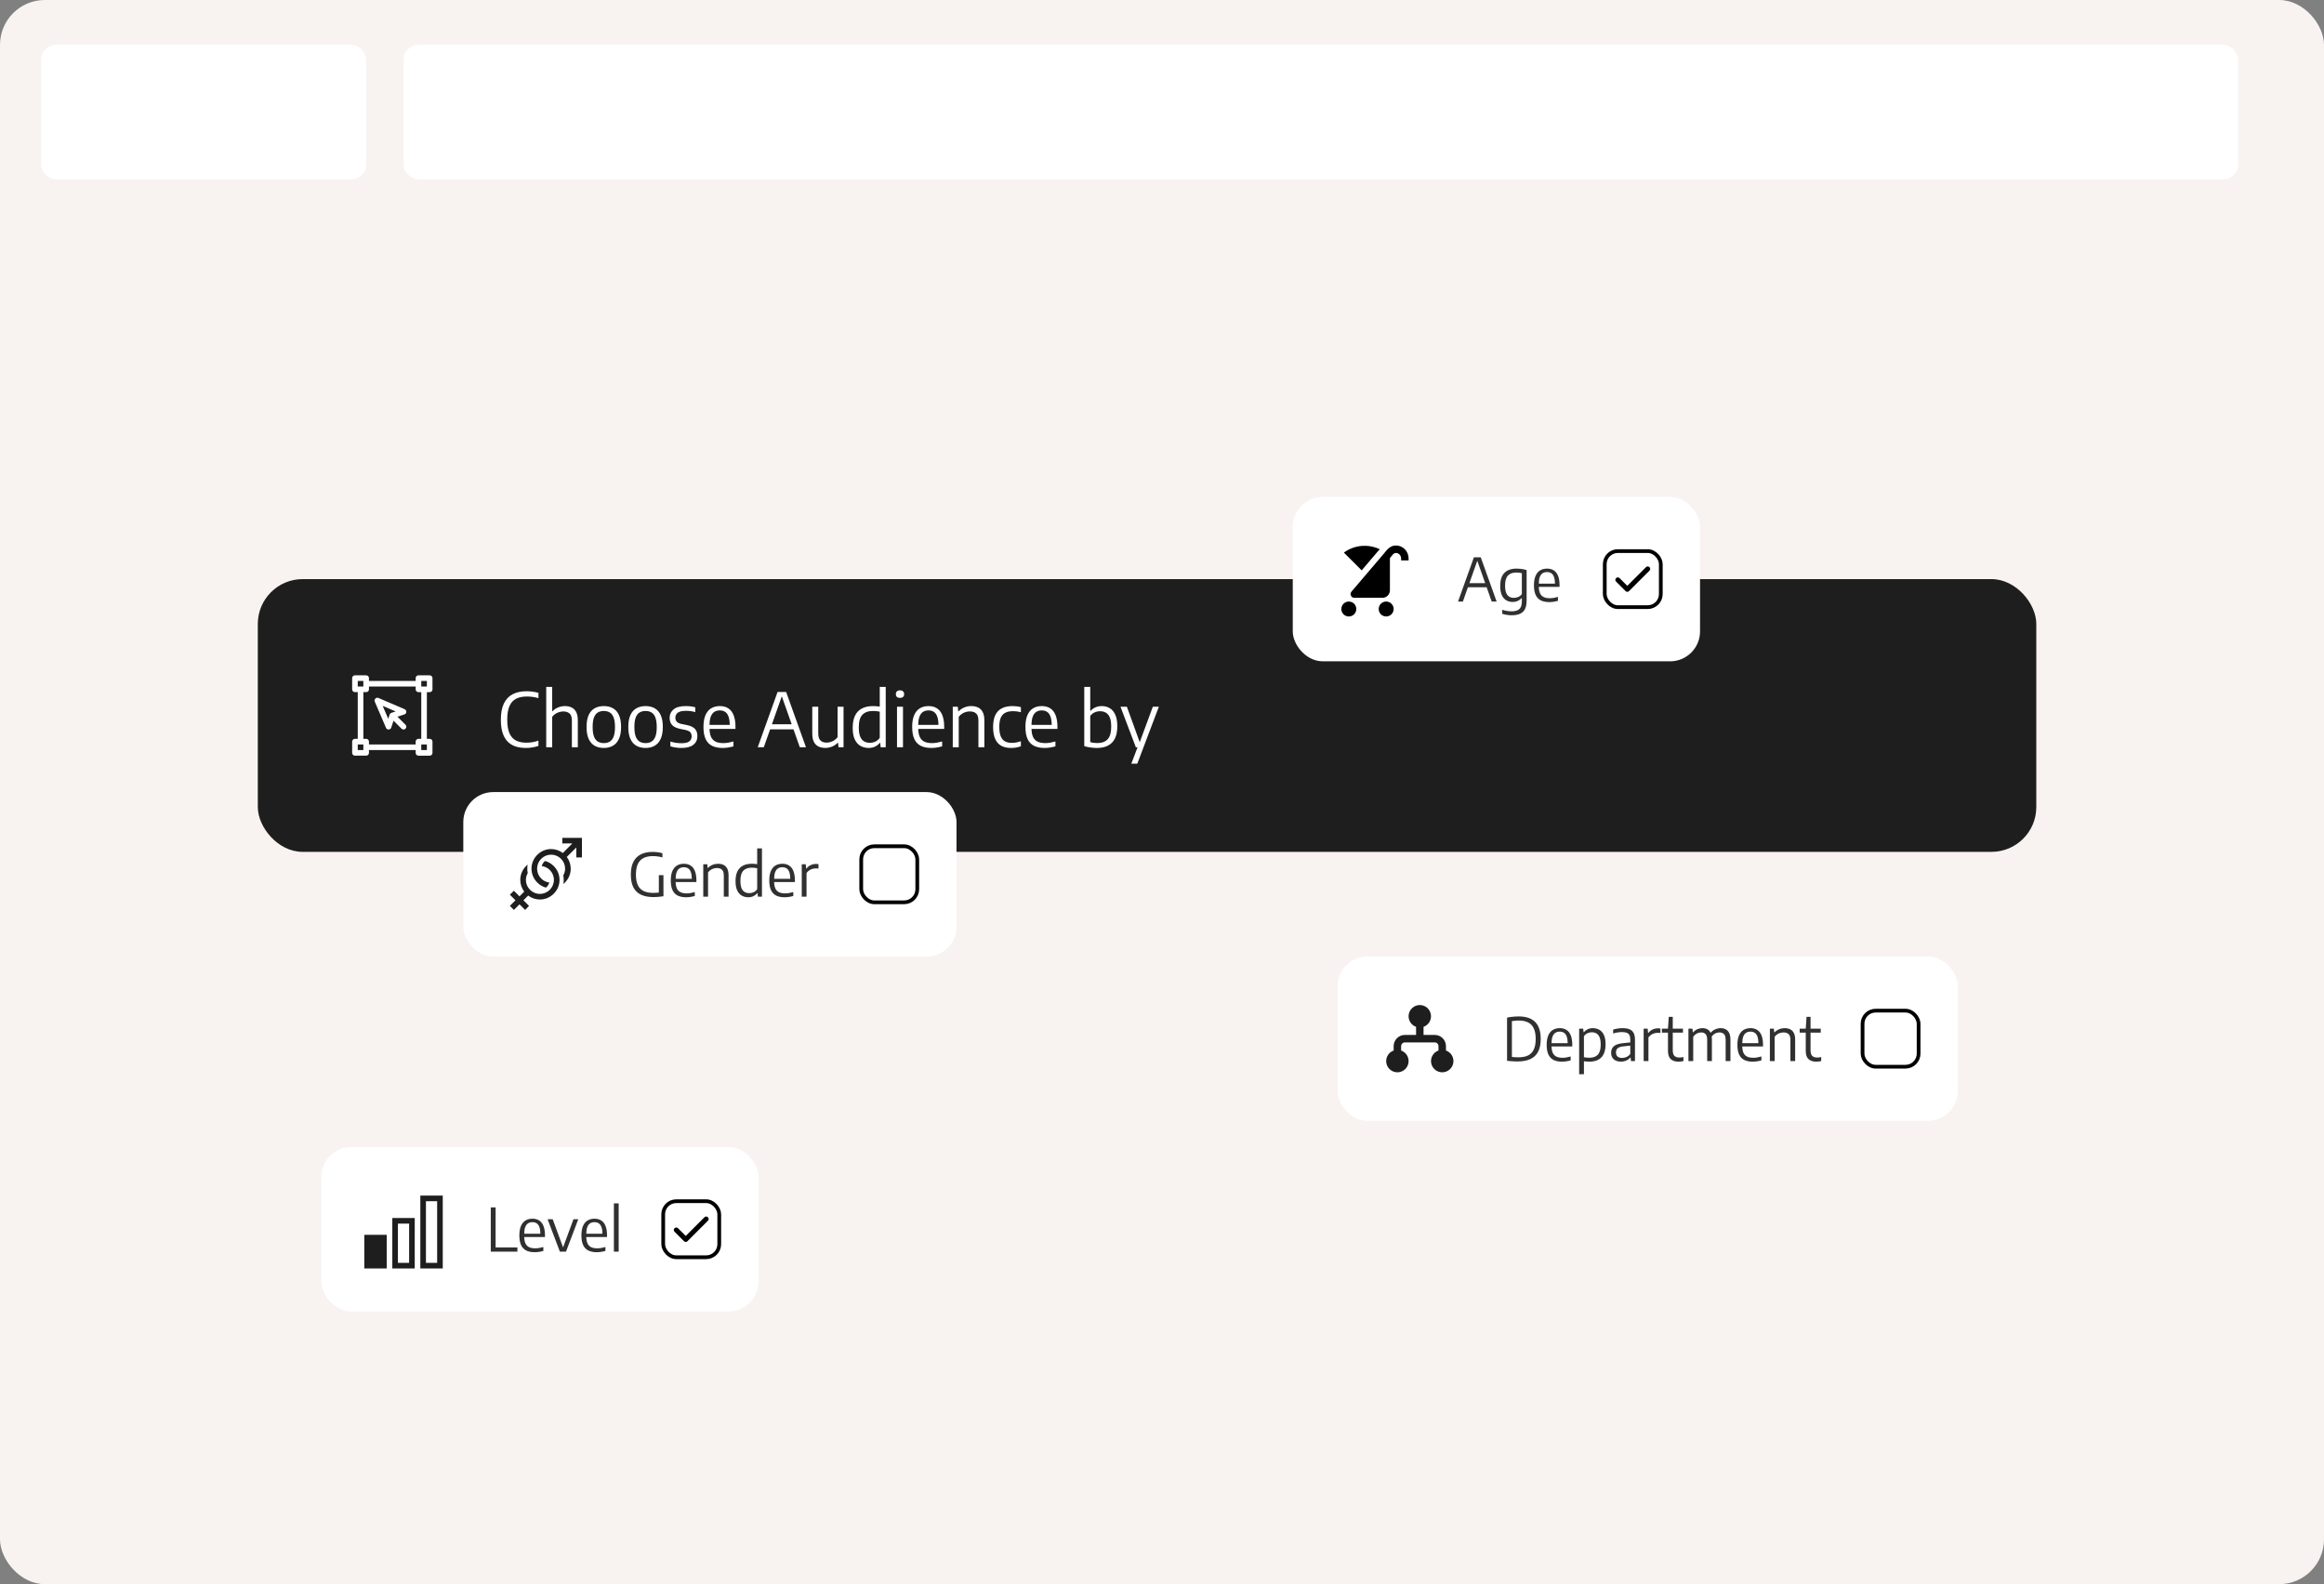 <svg width="622" height="424" viewBox="0 0 622 424" fill="none" xmlns="http://www.w3.org/2000/svg">
<rect x="0" y="0" width="622" height="424" fill="#808080" stroke="none"/>
<rect width="622" height="424" rx="12" fill="#F8F3F1"/>
<rect x="11" y="12" width="87" height="36" rx="4" fill="white"/>
<rect x="69" y="155" width="476" height="73" rx="12" fill="#1E1E1E"/>
<path d="M97.999 183.001H111.999M96.5 184.499V198.5M113.498 184.5V198.502M97.999 200.001H111.999M97.998 181.5H95V184.498H97.998V181.5ZM97.998 198.5H95V201.498H97.998V198.5ZM114.997 181.502H112V184.5H114.998L114.997 181.502ZM114.997 198.502H112V201.5H114.998L114.997 198.502Z" stroke="white" stroke-width="1.5" stroke-miterlimit="1.5" stroke-linecap="round" stroke-linejoin="round"/>
<path d="M104.999 191.501L107.997 190.502L100.997 187.502L103.997 194.502L104.999 191.501ZM104.999 191.501L107.997 194.502" stroke="white" stroke-width="1.5" stroke-miterlimit="1.5" stroke-linecap="round" stroke-linejoin="round"/>
<path d="M140.75 200.19C139.73 200.19 138.807 200.057 137.98 199.79C137.16 199.517 136.457 199.083 135.87 198.49C135.283 197.897 134.833 197.117 134.52 196.15C134.207 195.183 134.05 194.01 134.05 192.63C134.05 190.843 134.323 189.39 134.87 188.27C135.417 187.15 136.2 186.327 137.22 185.8C138.247 185.273 139.477 185.01 140.91 185.01C141.483 185.01 142.03 185.047 142.55 185.12C143.077 185.193 143.597 185.3 144.11 185.44V186.86C143.59 186.7 143.07 186.587 142.55 186.52C142.037 186.453 141.51 186.42 140.97 186.42C139.85 186.42 138.9 186.62 138.12 187.02C137.347 187.413 136.76 188.063 136.36 188.97C135.96 189.87 135.76 191.077 135.76 192.59C135.76 194.15 135.963 195.383 136.37 196.29C136.777 197.19 137.36 197.83 138.12 198.21C138.887 198.59 139.803 198.78 140.87 198.78C141.417 198.78 141.947 198.737 142.46 198.65C142.973 198.563 143.523 198.423 144.11 198.23V199.64C143.617 199.813 143.087 199.947 142.52 200.04C141.96 200.14 141.37 200.19 140.75 200.19ZM146.19 200V183.84H147.79V190.36H147.88C148.32 189.9 148.826 189.557 149.4 189.33C149.973 189.097 150.583 188.98 151.23 188.98C151.89 188.98 152.476 189.107 152.99 189.36C153.51 189.607 153.916 190.01 154.21 190.57C154.503 191.13 154.65 191.88 154.65 192.82V200H153.06V192.89C153.06 191.957 152.85 191.313 152.43 190.96C152.016 190.6 151.466 190.42 150.78 190.42C150.446 190.42 150.1 190.47 149.74 190.57C149.38 190.663 149.03 190.817 148.69 191.03C148.35 191.237 148.05 191.513 147.79 191.86V200H146.19ZM161.607 200.19C160.674 200.19 159.86 199.997 159.167 199.61C158.474 199.217 157.937 198.61 157.557 197.79C157.177 196.963 156.987 195.893 156.987 194.58C156.987 193.28 157.174 192.217 157.547 191.39C157.927 190.563 158.464 189.957 159.157 189.57C159.85 189.177 160.667 188.98 161.607 188.98C162.547 188.98 163.364 189.177 164.057 189.57C164.75 189.957 165.284 190.563 165.657 191.39C166.037 192.21 166.227 193.273 166.227 194.58C166.227 195.88 166.034 196.943 165.647 197.77C165.267 198.597 164.73 199.207 164.037 199.6C163.35 199.993 162.54 200.19 161.607 200.19ZM161.607 198.89C162.22 198.89 162.75 198.757 163.197 198.49C163.644 198.223 163.987 197.78 164.227 197.16C164.474 196.533 164.597 195.683 164.597 194.61C164.597 193.517 164.474 192.657 164.227 192.03C163.987 191.397 163.64 190.95 163.187 190.69C162.74 190.423 162.214 190.29 161.607 190.29C160.994 190.29 160.464 190.423 160.017 190.69C159.57 190.95 159.224 191.393 158.977 192.02C158.737 192.64 158.617 193.487 158.617 194.56C158.617 195.647 158.737 196.507 158.977 197.14C159.224 197.767 159.57 198.217 160.017 198.49C160.464 198.757 160.994 198.89 161.607 198.89ZM172.779 200.19C171.845 200.19 171.032 199.997 170.339 199.61C169.645 199.217 169.109 198.61 168.729 197.79C168.349 196.963 168.159 195.893 168.159 194.58C168.159 193.28 168.345 192.217 168.719 191.39C169.099 190.563 169.635 189.957 170.329 189.57C171.022 189.177 171.839 188.98 172.779 188.98C173.719 188.98 174.535 189.177 175.229 189.57C175.922 189.957 176.455 190.563 176.829 191.39C177.209 192.21 177.399 193.273 177.399 194.58C177.399 195.88 177.205 196.943 176.819 197.77C176.439 198.597 175.902 199.207 175.209 199.6C174.522 199.993 173.712 200.19 172.779 200.19ZM172.779 198.89C173.392 198.89 173.922 198.757 174.369 198.49C174.815 198.223 175.159 197.78 175.399 197.16C175.645 196.533 175.769 195.683 175.769 194.61C175.769 193.517 175.645 192.657 175.399 192.03C175.159 191.397 174.812 190.95 174.359 190.69C173.912 190.423 173.385 190.29 172.779 190.29C172.165 190.29 171.635 190.423 171.189 190.69C170.742 190.95 170.395 191.393 170.149 192.02C169.909 192.64 169.789 193.487 169.789 194.56C169.789 195.647 169.909 196.507 170.149 197.14C170.395 197.767 170.742 198.217 171.189 198.49C171.635 198.757 172.165 198.89 172.779 198.89ZM182.432 200.19C181.885 200.19 181.362 200.153 180.862 200.08C180.369 200.007 179.889 199.897 179.422 199.75V198.47C179.955 198.63 180.465 198.747 180.952 198.82C181.439 198.887 181.932 198.92 182.432 198.92C183.372 198.92 184.052 198.76 184.472 198.44C184.899 198.12 185.112 197.67 185.112 197.09C185.112 196.597 184.985 196.22 184.732 195.96C184.479 195.693 184.049 195.497 183.442 195.37L181.972 195.07C180.985 194.857 180.279 194.507 179.852 194.02C179.432 193.527 179.222 192.893 179.222 192.12C179.222 191.207 179.572 190.457 180.272 189.87C180.979 189.277 182.062 188.98 183.522 188.98C183.989 188.98 184.432 189.007 184.852 189.06C185.279 189.113 185.689 189.193 186.082 189.3V190.59C185.642 190.47 185.219 190.383 184.812 190.33C184.412 190.277 183.992 190.25 183.552 190.25C182.865 190.25 182.315 190.333 181.902 190.5C181.495 190.66 181.202 190.88 181.022 191.16C180.842 191.433 180.752 191.74 180.752 192.08C180.752 192.507 180.872 192.86 181.112 193.14C181.352 193.42 181.772 193.627 182.372 193.76L183.842 194.06C184.842 194.267 185.559 194.607 185.992 195.08C186.432 195.553 186.652 196.197 186.652 197.01C186.652 197.99 186.292 198.767 185.572 199.34C184.859 199.907 183.812 200.19 182.432 200.19ZM193.416 200.19C192.289 200.19 191.343 200 190.576 199.62C189.816 199.233 189.243 198.63 188.856 197.81C188.469 196.983 188.276 195.903 188.276 194.57C188.276 193.297 188.453 192.247 188.806 191.42C189.166 190.593 189.673 189.98 190.326 189.58C190.986 189.18 191.766 188.98 192.666 188.98C193.553 188.98 194.306 189.183 194.926 189.59C195.553 189.99 196.029 190.607 196.356 191.44C196.683 192.267 196.846 193.323 196.846 194.61V195.1H189.146V194.01H195.666L195.316 194.25C195.316 193.237 195.209 192.43 194.996 191.83C194.789 191.23 194.486 190.8 194.086 190.54C193.693 190.273 193.213 190.14 192.646 190.14C192.086 190.14 191.599 190.27 191.186 190.53C190.773 190.79 190.453 191.22 190.226 191.82C190.006 192.42 189.896 193.23 189.896 194.25V194.81C189.896 195.81 190.029 196.61 190.296 197.21C190.569 197.803 190.979 198.233 191.526 198.5C192.073 198.76 192.766 198.89 193.606 198.89C194.019 198.89 194.446 198.853 194.886 198.78C195.333 198.7 195.806 198.59 196.306 198.45V199.76C195.786 199.907 195.289 200.013 194.816 200.08C194.349 200.153 193.883 200.19 193.416 200.19ZM202.802 200L208.112 185.2H210.402L215.712 200H214.062L209.102 185.97H209.382L204.422 200H202.802ZM205.582 195.21L205.962 193.84H212.542L212.922 195.21H205.582ZM220.868 200.18C220.194 200.18 219.598 200.057 219.078 199.81C218.558 199.563 218.148 199.16 217.848 198.6C217.548 198.04 217.398 197.29 217.398 196.35V189.15H218.998V196.28C218.998 197.207 219.204 197.853 219.618 198.22C220.031 198.58 220.564 198.76 221.218 198.76C221.544 198.76 221.884 198.71 222.238 198.61C222.598 198.51 222.944 198.353 223.278 198.14C223.611 197.927 223.908 197.65 224.168 197.31V189.15H225.768V200H224.418L224.308 198.81H224.208C223.754 199.263 223.241 199.607 222.668 199.84C222.094 200.067 221.494 200.18 220.868 200.18ZM232.487 200.19C231.701 200.19 230.984 200.013 230.337 199.66C229.691 199.3 229.174 198.727 228.787 197.94C228.407 197.153 228.217 196.107 228.217 194.8C228.217 193.493 228.424 192.41 228.837 191.55C229.257 190.69 229.874 190.047 230.687 189.62C231.501 189.193 232.501 188.98 233.687 188.98C233.994 188.98 234.301 188.993 234.607 189.02C234.914 189.047 235.197 189.08 235.457 189.12V183.84H237.057V200H235.697L235.587 198.83H235.477C235.157 199.223 234.741 199.55 234.227 199.81C233.721 200.063 233.141 200.19 232.487 200.19ZM232.847 198.81C233.334 198.81 233.811 198.703 234.277 198.49C234.744 198.277 235.137 197.937 235.457 197.47V190.48C235.217 190.42 234.937 190.373 234.617 190.34C234.297 190.307 233.981 190.29 233.667 190.29C232.407 190.29 231.454 190.63 230.807 191.31C230.167 191.99 229.847 193.107 229.847 194.66C229.847 195.727 229.974 196.563 230.227 197.17C230.487 197.77 230.841 198.193 231.287 198.44C231.741 198.687 232.261 198.81 232.847 198.81ZM240.076 200V189.15H241.676V200H240.076ZM240.876 186.79C240.516 186.79 240.24 186.703 240.046 186.53C239.86 186.35 239.766 186.103 239.766 185.79C239.766 185.47 239.86 185.22 240.046 185.04C240.24 184.86 240.516 184.77 240.876 184.77C241.236 184.77 241.51 184.86 241.696 185.04C241.89 185.22 241.986 185.47 241.986 185.79C241.986 186.103 241.89 186.35 241.696 186.53C241.51 186.703 241.236 186.79 240.876 186.79ZM249.275 200.19C248.149 200.19 247.202 200 246.435 199.62C245.675 199.233 245.102 198.63 244.715 197.81C244.329 196.983 244.135 195.903 244.135 194.57C244.135 193.297 244.312 192.247 244.665 191.42C245.025 190.593 245.532 189.98 246.185 189.58C246.845 189.18 247.625 188.98 248.525 188.98C249.412 188.98 250.165 189.183 250.785 189.59C251.412 189.99 251.889 190.607 252.215 191.44C252.542 192.267 252.705 193.323 252.705 194.61V195.1H245.005V194.01H251.525L251.175 194.25C251.175 193.237 251.069 192.43 250.855 191.83C250.649 191.23 250.345 190.8 249.945 190.54C249.552 190.273 249.072 190.14 248.505 190.14C247.945 190.14 247.459 190.27 247.045 190.53C246.632 190.79 246.312 191.22 246.085 191.82C245.865 192.42 245.755 193.23 245.755 194.25V194.81C245.755 195.81 245.889 196.61 246.155 197.21C246.429 197.803 246.839 198.233 247.385 198.5C247.932 198.76 248.625 198.89 249.465 198.89C249.879 198.89 250.305 198.853 250.745 198.78C251.192 198.7 251.665 198.59 252.165 198.45V199.76C251.645 199.907 251.149 200.013 250.675 200.08C250.209 200.153 249.742 200.19 249.275 200.19ZM254.998 200V189.15H256.348L256.458 190.37H256.568C257.008 189.923 257.522 189.58 258.108 189.34C258.695 189.1 259.318 188.98 259.978 188.98C260.658 188.98 261.258 189.107 261.778 189.36C262.305 189.607 262.715 190.013 263.008 190.58C263.308 191.14 263.458 191.89 263.458 192.83V200H261.868V192.9C261.868 191.967 261.662 191.32 261.248 190.96C260.842 190.593 260.288 190.41 259.588 190.41C259.268 190.41 258.928 190.457 258.568 190.55C258.208 190.643 257.855 190.797 257.508 191.01C257.168 191.223 256.865 191.507 256.598 191.86V200H254.998ZM270.595 200.19C269.569 200.19 268.699 199.997 267.985 199.61C267.272 199.217 266.729 198.61 266.355 197.79C265.982 196.963 265.795 195.893 265.795 194.58C265.795 193.267 265.995 192.2 266.395 191.38C266.802 190.553 267.392 189.947 268.165 189.56C268.939 189.173 269.885 188.98 271.005 188.98C271.385 188.98 271.765 189.003 272.145 189.05C272.525 189.097 272.889 189.167 273.235 189.26V190.62C272.882 190.527 272.532 190.457 272.185 190.41C271.845 190.363 271.509 190.34 271.175 190.34C270.342 190.34 269.649 190.477 269.095 190.75C268.542 191.023 268.129 191.467 267.855 192.08C267.589 192.693 267.455 193.513 267.455 194.54C267.455 195.593 267.582 196.433 267.835 197.06C268.089 197.687 268.465 198.14 268.965 198.42C269.472 198.693 270.092 198.83 270.825 198.83C271.179 198.83 271.549 198.797 271.935 198.73C272.322 198.657 272.755 198.543 273.235 198.39V199.74C272.809 199.893 272.372 200.007 271.925 200.08C271.485 200.153 271.042 200.19 270.595 200.19ZM279.588 200.19C278.461 200.19 277.514 200 276.748 199.62C275.988 199.233 275.414 198.63 275.028 197.81C274.641 196.983 274.448 195.903 274.448 194.57C274.448 193.297 274.624 192.247 274.978 191.42C275.338 190.593 275.844 189.98 276.498 189.58C277.158 189.18 277.938 188.98 278.838 188.98C279.724 188.98 280.478 189.183 281.098 189.59C281.724 189.99 282.201 190.607 282.528 191.44C282.854 192.267 283.018 193.323 283.018 194.61V195.1H275.318V194.01H281.838L281.488 194.25C281.488 193.237 281.381 192.43 281.168 191.83C280.961 191.23 280.658 190.8 280.258 190.54C279.864 190.273 279.384 190.14 278.818 190.14C278.258 190.14 277.771 190.27 277.358 190.53C276.944 190.79 276.624 191.22 276.398 191.82C276.178 192.42 276.068 193.23 276.068 194.25V194.81C276.068 195.81 276.201 196.61 276.468 197.21C276.741 197.803 277.151 198.233 277.698 198.5C278.244 198.76 278.938 198.89 279.778 198.89C280.191 198.89 280.618 198.853 281.058 198.78C281.504 198.7 281.978 198.59 282.478 198.45V199.76C281.958 199.907 281.461 200.013 280.988 200.08C280.521 200.153 280.054 200.19 279.588 200.19ZM293.544 200.19C292.977 200.19 292.404 200.147 291.824 200.06C291.244 199.98 290.7 199.86 290.194 199.7V183.84H291.794V190.27H291.884C292.217 189.89 292.637 189.58 293.144 189.34C293.657 189.1 294.24 188.98 294.894 188.98C295.647 188.98 296.337 189.157 296.964 189.51C297.59 189.857 298.09 190.427 298.464 191.22C298.844 192.007 299.034 193.057 299.034 194.37C299.034 196.33 298.567 197.79 297.634 198.75C296.707 199.71 295.344 200.19 293.544 200.19ZM293.664 198.88C294.89 198.88 295.82 198.54 296.454 197.86C297.087 197.18 297.404 196.063 297.404 194.51C297.404 193.43 297.274 192.59 297.014 191.99C296.754 191.39 296.397 190.97 295.944 190.73C295.497 190.483 294.99 190.36 294.424 190.36C293.93 190.36 293.447 190.463 292.974 190.67C292.507 190.87 292.114 191.187 291.794 191.62V198.64C292.034 198.707 292.317 198.763 292.644 198.81C292.977 198.857 293.317 198.88 293.664 198.88ZM302.788 204.4L304.458 200L304.968 198.85L308.548 189.15H310.158L304.388 204.4H302.788ZM303.998 200L299.888 189.15H301.598L305.528 200H303.998Z" fill="white"/>
<rect x="346" y="133" width="109" height="44" rx="8" fill="white"/>
<path d="M373 163C373 163.53 372.789 164.039 372.414 164.414C372.039 164.789 371.53 165 371 165C370.47 165 369.961 164.789 369.586 164.414C369.211 164.039 369 163.53 369 163C369 162.47 369.211 161.961 369.586 161.586C369.961 161.211 370.47 161 371 161C371.53 161 372.039 161.211 372.414 161.586C372.789 161.961 373 162.47 373 163ZM363 163C363 163.53 362.789 164.039 362.414 164.414C362.039 164.789 361.53 165 361 165C360.47 165 359.961 164.789 359.586 164.414C359.211 164.039 359 163.53 359 163C359 162.47 359.211 161.961 359.586 161.586C359.961 161.211 360.47 161 361 161C361.53 161 362.039 161.211 362.414 161.586C362.789 161.961 363 162.47 363 163ZM373.61 146C372.95 146 372.44 146.2 372 146.5C371.32 146.91 370.88 147.59 370.47 148.07L361.71 158.35C361.16 159 361.62 160 362.47 160H370C370.53 160 371.039 159.789 371.414 159.414C371.789 159.039 372 158.53 372 158V149.38C372.58 148.7 372.93 148 373.61 148C374.38 148 375 148.66 375 149.5V150H377V149.5C377 147.56 375.5 146 373.61 146ZM364.86 146.09C363.04 146.16 361.23 146.76 359.68 147.9L364.44 152.66L368.32 148.1C368.59 147.78 368.91 147.38 369.3 147C368.155 146.458 366.915 146.149 365.65 146.09C365.39 146.08 365.12 146.08 364.86 146.09Z" fill="black"/>
<path d="M390.232 161L394.48 149.16H396.312L400.56 161H399.24L395.272 149.776H395.496L391.528 161H390.232ZM392.456 157.168L392.76 156.072H398.024L398.328 157.168H392.456ZM404.63 164.68C404.23 164.68 403.8 164.645 403.342 164.576C402.888 164.512 402.464 164.416 402.07 164.288V163.216C402.523 163.355 402.955 163.456 403.366 163.52C403.782 163.589 404.179 163.624 404.558 163.624C405.496 163.624 406.19 163.421 406.638 163.016C407.086 162.616 407.31 161.92 407.31 160.928V160.08H407.238C406.976 160.384 406.64 160.632 406.23 160.824C405.824 161.016 405.36 161.112 404.838 161.112C404.235 161.112 403.683 160.973 403.182 160.696C402.68 160.413 402.278 159.96 401.974 159.336C401.67 158.707 401.518 157.872 401.518 156.832C401.518 155.275 401.888 154.112 402.63 153.344C403.376 152.571 404.472 152.184 405.918 152.184C406.216 152.184 406.52 152.2 406.83 152.232C407.144 152.264 407.451 152.309 407.75 152.368C408.048 152.427 408.328 152.496 408.59 152.576V160.736C408.59 162.144 408.259 163.152 407.598 163.76C406.936 164.373 405.947 164.68 404.63 164.68ZM405.214 160.016C405.603 160.016 405.984 159.933 406.358 159.768C406.736 159.603 407.054 159.349 407.31 159.008V153.408C407.118 153.36 406.891 153.32 406.63 153.288C406.368 153.251 406.096 153.232 405.814 153.232C404.843 153.232 404.102 153.504 403.59 154.048C403.078 154.587 402.822 155.475 402.822 156.712C402.822 157.571 402.926 158.24 403.134 158.72C403.342 159.2 403.624 159.536 403.982 159.728C404.344 159.92 404.755 160.016 405.214 160.016ZM414.661 161.152C413.76 161.152 413.002 161 412.389 160.696C411.781 160.387 411.322 159.904 411.013 159.248C410.704 158.587 410.549 157.723 410.549 156.656C410.549 155.637 410.69 154.797 410.973 154.136C411.261 153.475 411.666 152.984 412.189 152.664C412.717 152.344 413.341 152.184 414.061 152.184C414.77 152.184 415.373 152.347 415.869 152.672C416.37 152.992 416.752 153.485 417.013 154.152C417.274 154.813 417.405 155.659 417.405 156.688V157.08H411.245V156.208H416.461L416.181 156.4C416.181 155.589 416.096 154.944 415.925 154.464C415.76 153.984 415.517 153.64 415.197 153.432C414.882 153.219 414.498 153.112 414.045 153.112C413.597 153.112 413.208 153.216 412.877 153.424C412.546 153.632 412.29 153.976 412.109 154.456C411.933 154.936 411.845 155.584 411.845 156.4V156.848C411.845 157.648 411.952 158.288 412.165 158.768C412.384 159.243 412.712 159.587 413.149 159.8C413.586 160.008 414.141 160.112 414.813 160.112C415.144 160.112 415.485 160.083 415.837 160.024C416.194 159.96 416.573 159.872 416.973 159.76V160.808C416.557 160.925 416.16 161.011 415.781 161.064C415.408 161.123 415.034 161.152 414.661 161.152Z" fill="#303030"/>
<rect x="429.5" y="147.5" width="15" height="15" rx="3.5" stroke="black"/>
<path d="M441.467 151.8C441.2 151.533 440.8 151.533 440.533 151.8L435.533 156.8L433.467 154.733C433.2 154.467 432.8 154.467 432.533 154.733C432.267 155 432.267 155.4 432.533 155.667L435.067 158.2C435.2 158.333 435.333 158.4 435.533 158.4C435.733 158.4 435.867 158.333 436 158.2L441.467 152.733C441.733 152.467 441.733 152.067 441.467 151.8Z" fill="black"/>
<rect x="86" y="307" width="117" height="44" rx="8" fill="white"/>
<path d="M118.5 339.5H112.5V320H118.5V339.5ZM114 338H117V321.5H114V338ZM111 339.5H105V326H111V339.5ZM106.5 338H109.5V327.5H106.5V338ZM103.5 339.5H97.5V330.5H103.5V339.5Z" fill="#1E1E1E"/>
<path d="M131.352 335V323.16H132.648V333.872H138.48V335H131.352ZM143.114 335.152C142.213 335.152 141.455 335 140.842 334.696C140.234 334.387 139.775 333.904 139.466 333.248C139.157 332.587 139.002 331.723 139.002 330.656C139.002 329.637 139.143 328.797 139.426 328.136C139.714 327.475 140.119 326.984 140.642 326.664C141.17 326.344 141.794 326.184 142.514 326.184C143.223 326.184 143.826 326.347 144.322 326.672C144.823 326.992 145.205 327.485 145.466 328.152C145.727 328.813 145.858 329.659 145.858 330.688V331.08H139.698V330.208H144.914L144.634 330.4C144.634 329.589 144.549 328.944 144.378 328.464C144.213 327.984 143.97 327.64 143.65 327.432C143.335 327.219 142.951 327.112 142.498 327.112C142.05 327.112 141.661 327.216 141.33 327.424C140.999 327.632 140.743 327.976 140.562 328.456C140.386 328.936 140.298 329.584 140.298 330.4V330.848C140.298 331.648 140.405 332.288 140.618 332.768C140.837 333.243 141.165 333.587 141.602 333.8C142.039 334.008 142.594 334.112 143.266 334.112C143.597 334.112 143.938 334.083 144.29 334.024C144.647 333.96 145.026 333.872 145.426 333.76V334.808C145.01 334.925 144.613 335.011 144.234 335.064C143.861 335.123 143.487 335.152 143.114 335.152ZM149.846 335L146.558 326.32H147.926L150.782 334.08H150.622L153.486 326.32H154.774L151.486 335H149.846ZM159.723 335.152C158.822 335.152 158.065 335 157.451 334.696C156.843 334.387 156.385 333.904 156.075 333.248C155.766 332.587 155.611 331.723 155.611 330.656C155.611 329.637 155.753 328.797 156.035 328.136C156.323 327.475 156.729 326.984 157.251 326.664C157.779 326.344 158.403 326.184 159.123 326.184C159.833 326.184 160.435 326.347 160.931 326.672C161.433 326.992 161.814 327.485 162.075 328.152C162.337 328.813 162.467 329.659 162.467 330.688V331.08H156.307V330.208H161.523L161.243 330.4C161.243 329.589 161.158 328.944 160.987 328.464C160.822 327.984 160.579 327.64 160.259 327.432C159.945 327.219 159.561 327.112 159.107 327.112C158.659 327.112 158.27 327.216 157.939 327.424C157.609 327.632 157.353 327.976 157.171 328.456C156.995 328.936 156.907 329.584 156.907 330.4V330.848C156.907 331.648 157.014 332.288 157.227 332.768C157.446 333.243 157.774 333.587 158.211 333.8C158.649 334.008 159.203 334.112 159.875 334.112C160.206 334.112 160.547 334.083 160.899 334.024C161.257 333.96 161.635 333.872 162.035 333.76V334.808C161.619 334.925 161.222 335.011 160.843 335.064C160.47 335.123 160.097 335.152 159.723 335.152ZM164.302 335V322.072H165.582V335H164.302Z" fill="#303030"/>
<rect x="177.5" y="321.5" width="15" height="15" rx="3.5" stroke="black"/>
<path d="M189.467 325.8C189.2 325.533 188.8 325.533 188.533 325.8L183.533 330.8L181.467 328.733C181.2 328.467 180.8 328.467 180.533 328.733C180.267 329 180.267 329.4 180.533 329.667L183.067 332.2C183.2 332.333 183.333 332.4 183.533 332.4C183.733 332.4 183.867 332.333 184 332.2L189.467 326.733C189.733 326.467 189.733 326.067 189.467 325.8Z" fill="black"/>
<rect x="124" y="212" width="132" height="44" rx="8" fill="white"/>
<path d="M150.5 224.25V225.75H153.172L150.641 228.305C149.736 227.621 148.634 227.251 147.5 227.25C146.097 227.25 144.788 227.805 143.796 228.797C143.306 229.281 142.917 229.858 142.652 230.494C142.386 231.13 142.249 231.812 142.25 232.501C142.25 233.189 142.386 233.872 142.652 234.507C142.918 235.143 143.307 235.719 143.797 236.203C144.45 236.856 145.227 237.325 146.094 237.562C146.179 237.497 146.275 237.429 146.352 237.352C146.666 237.033 146.892 236.637 147.007 236.203C146.191 236.103 145.432 235.731 144.851 235.148C144.143 234.441 143.75 233.502 143.75 232.5C143.75 231.498 144.144 230.561 144.852 229.852C145.559 229.142 146.498 228.75 147.5 228.75C148.502 228.75 149.44 229.144 150.147 229.852C150.497 230.199 150.775 230.611 150.964 231.066C151.154 231.52 151.251 232.008 151.25 232.5C151.25 233.149 151.066 233.753 150.758 234.305C150.83 234.691 150.875 235.098 150.875 235.5C150.875 235.873 150.843 236.242 150.781 236.602C150.931 236.48 151.065 236.341 151.203 236.203C152.195 235.21 152.75 233.903 152.75 232.5C152.75 231.352 152.372 230.262 151.695 229.359L154.25 226.829V229.5H155.75V224.25H150.5ZM145.906 230.438C145.821 230.503 145.725 230.571 145.648 230.648C145.324 230.973 145.113 231.367 144.993 231.797C145.81 231.902 146.556 232.259 147.149 232.852C147.858 233.559 148.251 234.498 148.251 235.499C148.251 236.501 147.858 237.439 147.149 238.147C146.441 238.858 145.502 239.25 144.5 239.25C143.498 239.25 142.56 238.856 141.852 238.148C141.502 237.801 141.224 237.389 141.035 236.935C140.846 236.48 140.749 235.992 140.75 235.5C140.75 234.851 140.934 234.247 141.242 233.695C141.167 233.301 141.127 232.901 141.125 232.5C141.125 232.127 141.156 231.757 141.219 231.398C141.069 231.52 140.936 231.658 140.796 231.797C139.806 232.788 139.25 234.097 139.25 235.5C139.25 236.648 139.628 237.738 140.304 238.641L139.04 239.906L137.54 238.406L136.46 239.461L137.96 240.961L136.46 242.461L137.54 243.541L139.04 242.041L140.54 243.541L141.594 242.461L140.094 240.961L141.36 239.696C142.264 240.38 143.366 240.751 144.5 240.75C145.902 240.75 147.212 240.195 148.203 239.203C149.195 238.212 149.75 236.903 149.75 235.5C149.75 234.097 149.195 232.79 148.203 231.797C147.55 231.144 146.773 230.675 145.906 230.438Z" fill="#1E1E1E"/>
<path d="M174.92 240.104C173.587 240.104 172.469 239.893 171.568 239.472C170.667 239.051 169.987 238.4 169.528 237.52C169.069 236.635 168.84 235.496 168.84 234.104C168.84 232.669 169.077 231.504 169.552 230.608C170.027 229.712 170.699 229.056 171.568 228.64C172.437 228.219 173.464 228.008 174.648 228.008C175.096 228.008 175.539 228.037 175.976 228.096C176.419 228.155 176.859 228.243 177.296 228.36V229.488C176.816 229.355 176.368 229.264 175.952 229.216C175.536 229.163 175.125 229.136 174.72 229.136C173.781 229.136 172.973 229.296 172.296 229.616C171.624 229.936 171.107 230.459 170.744 231.184C170.381 231.909 170.2 232.883 170.2 234.104C170.2 235.261 170.373 236.2 170.72 236.92C171.067 237.635 171.584 238.157 172.272 238.488C172.96 238.819 173.816 238.984 174.84 238.984C175.224 238.984 175.581 238.968 175.912 238.936C176.248 238.904 176.56 238.861 176.848 238.808L176.336 239.344V234.24H177.568V239.872C177.067 239.952 176.608 240.011 176.192 240.048C175.776 240.085 175.352 240.104 174.92 240.104ZM183.645 240.152C182.744 240.152 181.987 240 181.373 239.696C180.765 239.387 180.307 238.904 179.997 238.248C179.688 237.587 179.533 236.723 179.533 235.656C179.533 234.637 179.675 233.797 179.957 233.136C180.245 232.475 180.651 231.984 181.173 231.664C181.701 231.344 182.325 231.184 183.045 231.184C183.755 231.184 184.357 231.347 184.853 231.672C185.355 231.992 185.736 232.485 185.997 233.152C186.259 233.813 186.389 234.659 186.389 235.688V236.08H180.229V235.208H185.445L185.165 235.4C185.165 234.589 185.08 233.944 184.909 233.464C184.744 232.984 184.501 232.64 184.181 232.432C183.867 232.219 183.483 232.112 183.029 232.112C182.581 232.112 182.192 232.216 181.861 232.424C181.531 232.632 181.275 232.976 181.093 233.456C180.917 233.936 180.829 234.584 180.829 235.4V235.848C180.829 236.648 180.936 237.288 181.149 237.768C181.368 238.243 181.696 238.587 182.133 238.8C182.571 239.008 183.125 239.112 183.797 239.112C184.128 239.112 184.469 239.083 184.821 239.024C185.179 238.96 185.557 238.872 185.957 238.76V239.808C185.541 239.925 185.144 240.011 184.765 240.064C184.392 240.123 184.019 240.152 183.645 240.152ZM188.224 240V231.32H189.304L189.392 232.296H189.48C189.832 231.939 190.242 231.664 190.712 231.472C191.181 231.28 191.68 231.184 192.208 231.184C192.752 231.184 193.232 231.285 193.648 231.488C194.069 231.685 194.397 232.011 194.632 232.464C194.872 232.912 194.992 233.512 194.992 234.264V240H193.72V234.32C193.72 233.573 193.554 233.056 193.224 232.768C192.898 232.475 192.456 232.328 191.896 232.328C191.64 232.328 191.368 232.365 191.08 232.44C190.792 232.515 190.509 232.637 190.232 232.808C189.96 232.979 189.717 233.205 189.504 233.488V240H188.224ZM200.277 240.152C199.648 240.152 199.075 240.011 198.557 239.728C198.04 239.44 197.627 238.981 197.317 238.352C197.013 237.723 196.861 236.885 196.861 235.84C196.861 234.795 197.027 233.928 197.357 233.24C197.693 232.552 198.187 232.037 198.837 231.696C199.488 231.355 200.288 231.184 201.237 231.184C201.483 231.184 201.728 231.195 201.973 231.216C202.219 231.237 202.445 231.264 202.653 231.296V227.072H203.933V240H202.845L202.757 239.064H202.669C202.413 239.379 202.08 239.64 201.669 239.848C201.264 240.051 200.8 240.152 200.277 240.152ZM200.565 239.048C200.955 239.048 201.336 238.963 201.709 238.792C202.083 238.621 202.397 238.349 202.653 237.976V232.384C202.461 232.336 202.237 232.299 201.981 232.272C201.725 232.245 201.472 232.232 201.221 232.232C200.213 232.232 199.451 232.504 198.933 233.048C198.421 233.592 198.165 234.485 198.165 235.728C198.165 236.581 198.267 237.251 198.469 237.736C198.677 238.216 198.96 238.555 199.317 238.752C199.68 238.949 200.096 239.048 200.565 239.048ZM210.005 240.152C209.103 240.152 208.346 240 207.733 239.696C207.125 239.387 206.666 238.904 206.357 238.248C206.047 237.587 205.893 236.723 205.893 235.656C205.893 234.637 206.034 233.797 206.317 233.136C206.605 232.475 207.01 231.984 207.533 231.664C208.061 231.344 208.685 231.184 209.405 231.184C210.114 231.184 210.717 231.347 211.213 231.672C211.714 231.992 212.095 232.485 212.357 233.152C212.618 233.813 212.749 234.659 212.749 235.688V236.08H206.589V235.208H211.805L211.525 235.4C211.525 234.589 211.439 233.944 211.269 233.464C211.103 232.984 210.861 232.64 210.541 232.432C210.226 232.219 209.842 232.112 209.389 232.112C208.941 232.112 208.551 232.216 208.221 232.424C207.89 232.632 207.634 232.976 207.453 233.456C207.277 233.936 207.189 234.584 207.189 235.4V235.848C207.189 236.648 207.295 237.288 207.509 237.768C207.727 238.243 208.055 238.587 208.493 238.8C208.93 239.008 209.485 239.112 210.157 239.112C210.487 239.112 210.829 239.083 211.181 239.024C211.538 238.96 211.917 238.872 212.317 238.76V239.808C211.901 239.925 211.503 240.011 211.125 240.064C210.751 240.123 210.378 240.152 210.005 240.152ZM214.583 240V231.32H215.655L215.759 232.48H215.839C216.138 232.069 216.511 231.76 216.959 231.552C217.412 231.339 217.884 231.232 218.375 231.232C218.508 231.232 218.628 231.237 218.735 231.248C218.847 231.259 218.956 231.275 219.063 231.296V232.48C218.94 232.459 218.818 232.445 218.695 232.44C218.578 232.435 218.45 232.432 218.311 232.432C218.028 232.432 217.732 232.477 217.423 232.568C217.119 232.653 216.831 232.789 216.559 232.976C216.287 233.157 216.055 233.387 215.863 233.664V240H214.583Z" fill="#303030"/>
<rect x="230.5" y="226.5" width="15" height="15" rx="3.5" stroke="black"/>
<rect x="358" y="256" width="166" height="44" rx="8" fill="white"/>
<g clip-path="url(#clip0_2144_176)">
<path d="M380 269C379.292 268.999 378.606 269.249 378.064 269.705C377.522 270.161 377.159 270.795 377.039 271.493C376.919 272.191 377.05 272.909 377.409 273.52C377.768 274.131 378.332 274.595 379 274.83V277H376C375.204 277 374.441 277.316 373.879 277.879C373.316 278.441 373 279.204 373 280V281.17C372.333 281.406 371.77 281.87 371.412 282.481C371.053 283.091 370.923 283.809 371.042 284.507C371.162 285.205 371.524 285.838 372.066 286.294C372.607 286.75 373.292 287 374 287C374.708 287 375.393 286.75 375.934 286.294C376.476 285.838 376.838 285.205 376.958 284.507C377.078 283.809 376.947 283.091 376.588 282.481C376.23 281.87 375.668 281.406 375 281.17V280C375 279.735 375.105 279.48 375.293 279.293C375.48 279.105 375.735 279 376 279H384C384.265 279 384.52 279.105 384.707 279.293C384.895 279.48 385 279.735 385 280V281.17C384.333 281.406 383.77 281.87 383.412 282.481C383.053 283.091 382.923 283.809 383.042 284.507C383.162 285.205 383.524 285.838 384.066 286.294C384.607 286.75 385.292 287 386 287C386.708 287 387.393 286.75 387.934 286.294C388.476 285.838 388.838 285.205 388.958 284.507C389.078 283.809 388.947 283.091 388.588 282.481C388.23 281.87 387.668 281.406 387 281.17V280C387 279.204 386.684 278.441 386.121 277.879C385.559 277.316 384.796 277 384 277H381V274.83C381.667 274.594 382.229 274.13 382.587 273.519C382.945 272.909 383.076 272.191 382.956 271.494C382.837 270.796 382.475 270.163 381.934 269.707C381.393 269.251 380.708 269 380 269Z" fill="#1E1E1E"/>
</g>
<path d="M406.152 284.096C405.853 284.096 405.557 284.088 405.264 284.072C404.971 284.061 404.667 284.043 404.352 284.016C404.037 283.995 403.704 283.965 403.352 283.928V272.352C403.672 272.288 404.005 272.232 404.352 272.184C404.704 272.136 405.056 272.101 405.408 272.08C405.765 272.053 406.112 272.04 406.448 272.04C408.4 272.04 409.872 272.533 410.864 273.52C411.861 274.507 412.36 276.027 412.36 278.08C412.36 279.472 412.128 280.611 411.664 281.496C411.2 282.381 410.507 283.037 409.584 283.464C408.667 283.885 407.523 284.096 406.152 284.096ZM406.408 282.984C407.437 282.984 408.293 282.819 408.976 282.488C409.659 282.152 410.168 281.624 410.504 280.904C410.845 280.179 411.016 279.235 411.016 278.072C411.016 276.925 410.848 275.989 410.512 275.264C410.181 274.539 409.68 274.005 409.008 273.664C408.341 273.317 407.501 273.144 406.488 273.144C406.2 273.144 405.901 273.157 405.592 273.184C405.283 273.211 404.968 273.251 404.648 273.304V282.888C404.925 282.92 405.203 282.944 405.48 282.96C405.763 282.976 406.072 282.984 406.408 282.984ZM418.067 284.152C417.166 284.152 416.408 284 415.795 283.696C415.187 283.387 414.728 282.904 414.419 282.248C414.11 281.587 413.955 280.723 413.955 279.656C413.955 278.637 414.096 277.797 414.379 277.136C414.667 276.475 415.072 275.984 415.595 275.664C416.123 275.344 416.747 275.184 417.467 275.184C418.176 275.184 418.779 275.347 419.275 275.672C419.776 275.992 420.158 276.485 420.419 277.152C420.68 277.813 420.811 278.659 420.811 279.688V280.08H414.651V279.208H419.867L419.587 279.4C419.587 278.589 419.502 277.944 419.331 277.464C419.166 276.984 418.923 276.64 418.603 276.432C418.288 276.219 417.904 276.112 417.451 276.112C417.003 276.112 416.614 276.216 416.283 276.424C415.952 276.632 415.696 276.976 415.515 277.456C415.339 277.936 415.251 278.584 415.251 279.4V279.848C415.251 280.648 415.358 281.288 415.571 281.768C415.79 282.243 416.118 282.587 416.555 282.8C416.992 283.008 417.547 283.112 418.219 283.112C418.55 283.112 418.891 283.083 419.243 283.024C419.6 282.96 419.979 282.872 420.379 282.76V283.808C419.963 283.925 419.566 284.011 419.187 284.064C418.814 284.123 418.44 284.152 418.067 284.152ZM422.646 287.52V275.32H423.734L423.83 276.272H423.91C424.171 275.952 424.504 275.691 424.91 275.488C425.32 275.285 425.784 275.184 426.302 275.184C426.926 275.184 427.496 275.323 428.014 275.6C428.531 275.877 428.944 276.333 429.254 276.968C429.563 277.597 429.718 278.44 429.718 279.496C429.718 280.541 429.552 281.408 429.222 282.096C428.891 282.784 428.4 283.299 427.75 283.64C427.099 283.981 426.296 284.152 425.342 284.152C425.096 284.152 424.851 284.139 424.606 284.112C424.36 284.091 424.134 284.067 423.926 284.04V287.52H422.646ZM425.358 283.104C426.371 283.104 427.134 282.832 427.646 282.288C428.158 281.744 428.414 280.851 428.414 279.608C428.414 278.744 428.31 278.072 428.102 277.592C427.894 277.112 427.608 276.776 427.246 276.584C426.883 276.387 426.472 276.288 426.014 276.288C425.624 276.288 425.243 276.373 424.87 276.544C424.496 276.709 424.182 276.981 423.926 277.36V282.952C424.118 282.995 424.342 283.032 424.598 283.064C424.859 283.091 425.112 283.104 425.358 283.104ZM433.829 284.144C433.013 284.144 432.37 283.933 431.901 283.512C431.437 283.091 431.205 282.512 431.205 281.776C431.205 281.019 431.453 280.429 431.949 280.008C432.45 279.581 433.253 279.315 434.357 279.208L436.685 278.96L436.805 279.808L434.437 280.064C433.749 280.133 433.253 280.301 432.949 280.568C432.65 280.829 432.501 281.192 432.501 281.656C432.501 282.141 432.639 282.512 432.917 282.768C433.194 283.024 433.607 283.152 434.157 283.152C434.535 283.152 434.917 283.072 435.301 282.912C435.685 282.747 436.029 282.472 436.333 282.088V278.256C436.333 277.723 436.25 277.312 436.085 277.024C435.919 276.731 435.671 276.525 435.341 276.408C435.01 276.291 434.594 276.232 434.093 276.232C433.767 276.232 433.397 276.261 432.981 276.32C432.57 276.379 432.159 276.477 431.749 276.616V275.568C432.122 275.445 432.533 275.352 432.981 275.288C433.434 275.219 433.861 275.184 434.261 275.184C434.997 275.184 435.61 275.28 436.101 275.472C436.597 275.664 436.967 275.989 437.213 276.448C437.463 276.901 437.589 277.523 437.589 278.312V284H436.517L436.421 283.032H436.341C436.058 283.389 435.695 283.664 435.253 283.856C434.815 284.048 434.341 284.144 433.829 284.144ZM439.911 284V275.32H440.983L441.087 276.48H441.167C441.466 276.069 441.839 275.76 442.287 275.552C442.74 275.339 443.212 275.232 443.703 275.232C443.836 275.232 443.956 275.237 444.063 275.248C444.175 275.259 444.284 275.275 444.391 275.296V276.48C444.268 276.459 444.146 276.445 444.023 276.44C443.906 276.435 443.778 276.432 443.639 276.432C443.356 276.432 443.06 276.477 442.751 276.568C442.447 276.653 442.159 276.789 441.887 276.976C441.615 277.157 441.383 277.387 441.191 277.664V284H439.911ZM449.223 284.152C448.338 284.152 447.65 283.925 447.159 283.472C446.668 283.013 446.423 282.283 446.423 281.28V275.32L446.631 272.16H447.703V281.072C447.703 281.803 447.852 282.315 448.151 282.608C448.455 282.901 448.906 283.048 449.503 283.048C449.663 283.048 449.828 283.037 449.999 283.016C450.17 282.989 450.356 282.955 450.559 282.912V283.992C450.346 284.045 450.127 284.085 449.903 284.112C449.679 284.139 449.452 284.152 449.223 284.152ZM444.791 276.376V275.32H450.431V276.376H444.791ZM451.896 284V275.32H452.976L453.064 276.304H453.152C453.482 275.931 453.861 275.651 454.288 275.464C454.72 275.277 455.178 275.184 455.664 275.184C456.144 275.184 456.573 275.283 456.952 275.48C457.33 275.677 457.629 276 457.848 276.448C458.066 276.891 458.176 277.485 458.176 278.232V284H456.912V278.312C456.912 277.565 456.765 277.048 456.472 276.76C456.178 276.472 455.792 276.328 455.312 276.328C455.072 276.328 454.821 276.368 454.56 276.448C454.304 276.528 454.056 276.656 453.816 276.832C453.576 277.003 453.362 277.232 453.176 277.52V284H451.896ZM461.856 284V278.312C461.856 277.565 461.701 277.048 461.392 276.76C461.088 276.472 460.696 276.328 460.216 276.328C459.97 276.328 459.709 276.371 459.432 276.456C459.16 276.536 458.893 276.677 458.632 276.88C458.376 277.077 458.152 277.349 457.96 277.696L457.64 276.664C458.061 276.115 458.528 275.731 459.04 275.512C459.552 275.293 460.045 275.184 460.52 275.184C461.021 275.184 461.469 275.285 461.864 275.488C462.258 275.685 462.568 276.008 462.792 276.456C463.021 276.904 463.136 277.504 463.136 278.256V284H461.856ZM469.114 284.152C468.213 284.152 467.455 284 466.842 283.696C466.234 283.387 465.775 282.904 465.466 282.248C465.157 281.587 465.002 280.723 465.002 279.656C465.002 278.637 465.143 277.797 465.426 277.136C465.714 276.475 466.119 275.984 466.642 275.664C467.17 275.344 467.794 275.184 468.514 275.184C469.223 275.184 469.826 275.347 470.322 275.672C470.823 275.992 471.205 276.485 471.466 277.152C471.727 277.813 471.858 278.659 471.858 279.688V280.08H465.698V279.208H470.914L470.634 279.4C470.634 278.589 470.549 277.944 470.378 277.464C470.213 276.984 469.97 276.64 469.65 276.432C469.335 276.219 468.951 276.112 468.498 276.112C468.05 276.112 467.661 276.216 467.33 276.424C466.999 276.632 466.743 276.976 466.562 277.456C466.386 277.936 466.298 278.584 466.298 279.4V279.848C466.298 280.648 466.405 281.288 466.618 281.768C466.837 282.243 467.165 282.587 467.602 282.8C468.039 283.008 468.594 283.112 469.266 283.112C469.597 283.112 469.938 283.083 470.29 283.024C470.647 282.96 471.026 282.872 471.426 282.76V283.808C471.01 283.925 470.613 284.011 470.234 284.064C469.861 284.123 469.487 284.152 469.114 284.152ZM473.692 284V275.32H474.772L474.86 276.296H474.948C475.3 275.939 475.711 275.664 476.18 275.472C476.65 275.28 477.148 275.184 477.676 275.184C478.22 275.184 478.7 275.285 479.116 275.488C479.538 275.685 479.866 276.011 480.1 276.464C480.34 276.912 480.46 277.512 480.46 278.264V284H479.188V278.32C479.188 277.573 479.023 277.056 478.692 276.768C478.367 276.475 477.924 276.328 477.364 276.328C477.108 276.328 476.836 276.365 476.548 276.44C476.26 276.515 475.978 276.637 475.7 276.808C475.428 276.979 475.186 277.205 474.972 277.488V284H473.692ZM486.098 284.152C485.213 284.152 484.525 283.925 484.034 283.472C483.543 283.013 483.298 282.283 483.298 281.28V275.32L483.506 272.16H484.578V281.072C484.578 281.803 484.727 282.315 485.026 282.608C485.33 282.901 485.781 283.048 486.378 283.048C486.538 283.048 486.703 283.037 486.874 283.016C487.045 282.989 487.231 282.955 487.434 282.912V283.992C487.221 284.045 487.002 284.085 486.778 284.112C486.554 284.139 486.327 284.152 486.098 284.152ZM481.666 276.376V275.32H487.306V276.376H481.666Z" fill="#303030"/>
<rect x="498.5" y="270.5" width="15" height="15" rx="3.5" stroke="black"/>
<rect x="108" y="12" width="491" height="36" rx="4" fill="white"/>
<defs>
<clipPath id="clip0_2144_176">
<rect width="24" height="24" fill="white" transform="translate(368 266)"/>
</clipPath>
</defs>
</svg>

